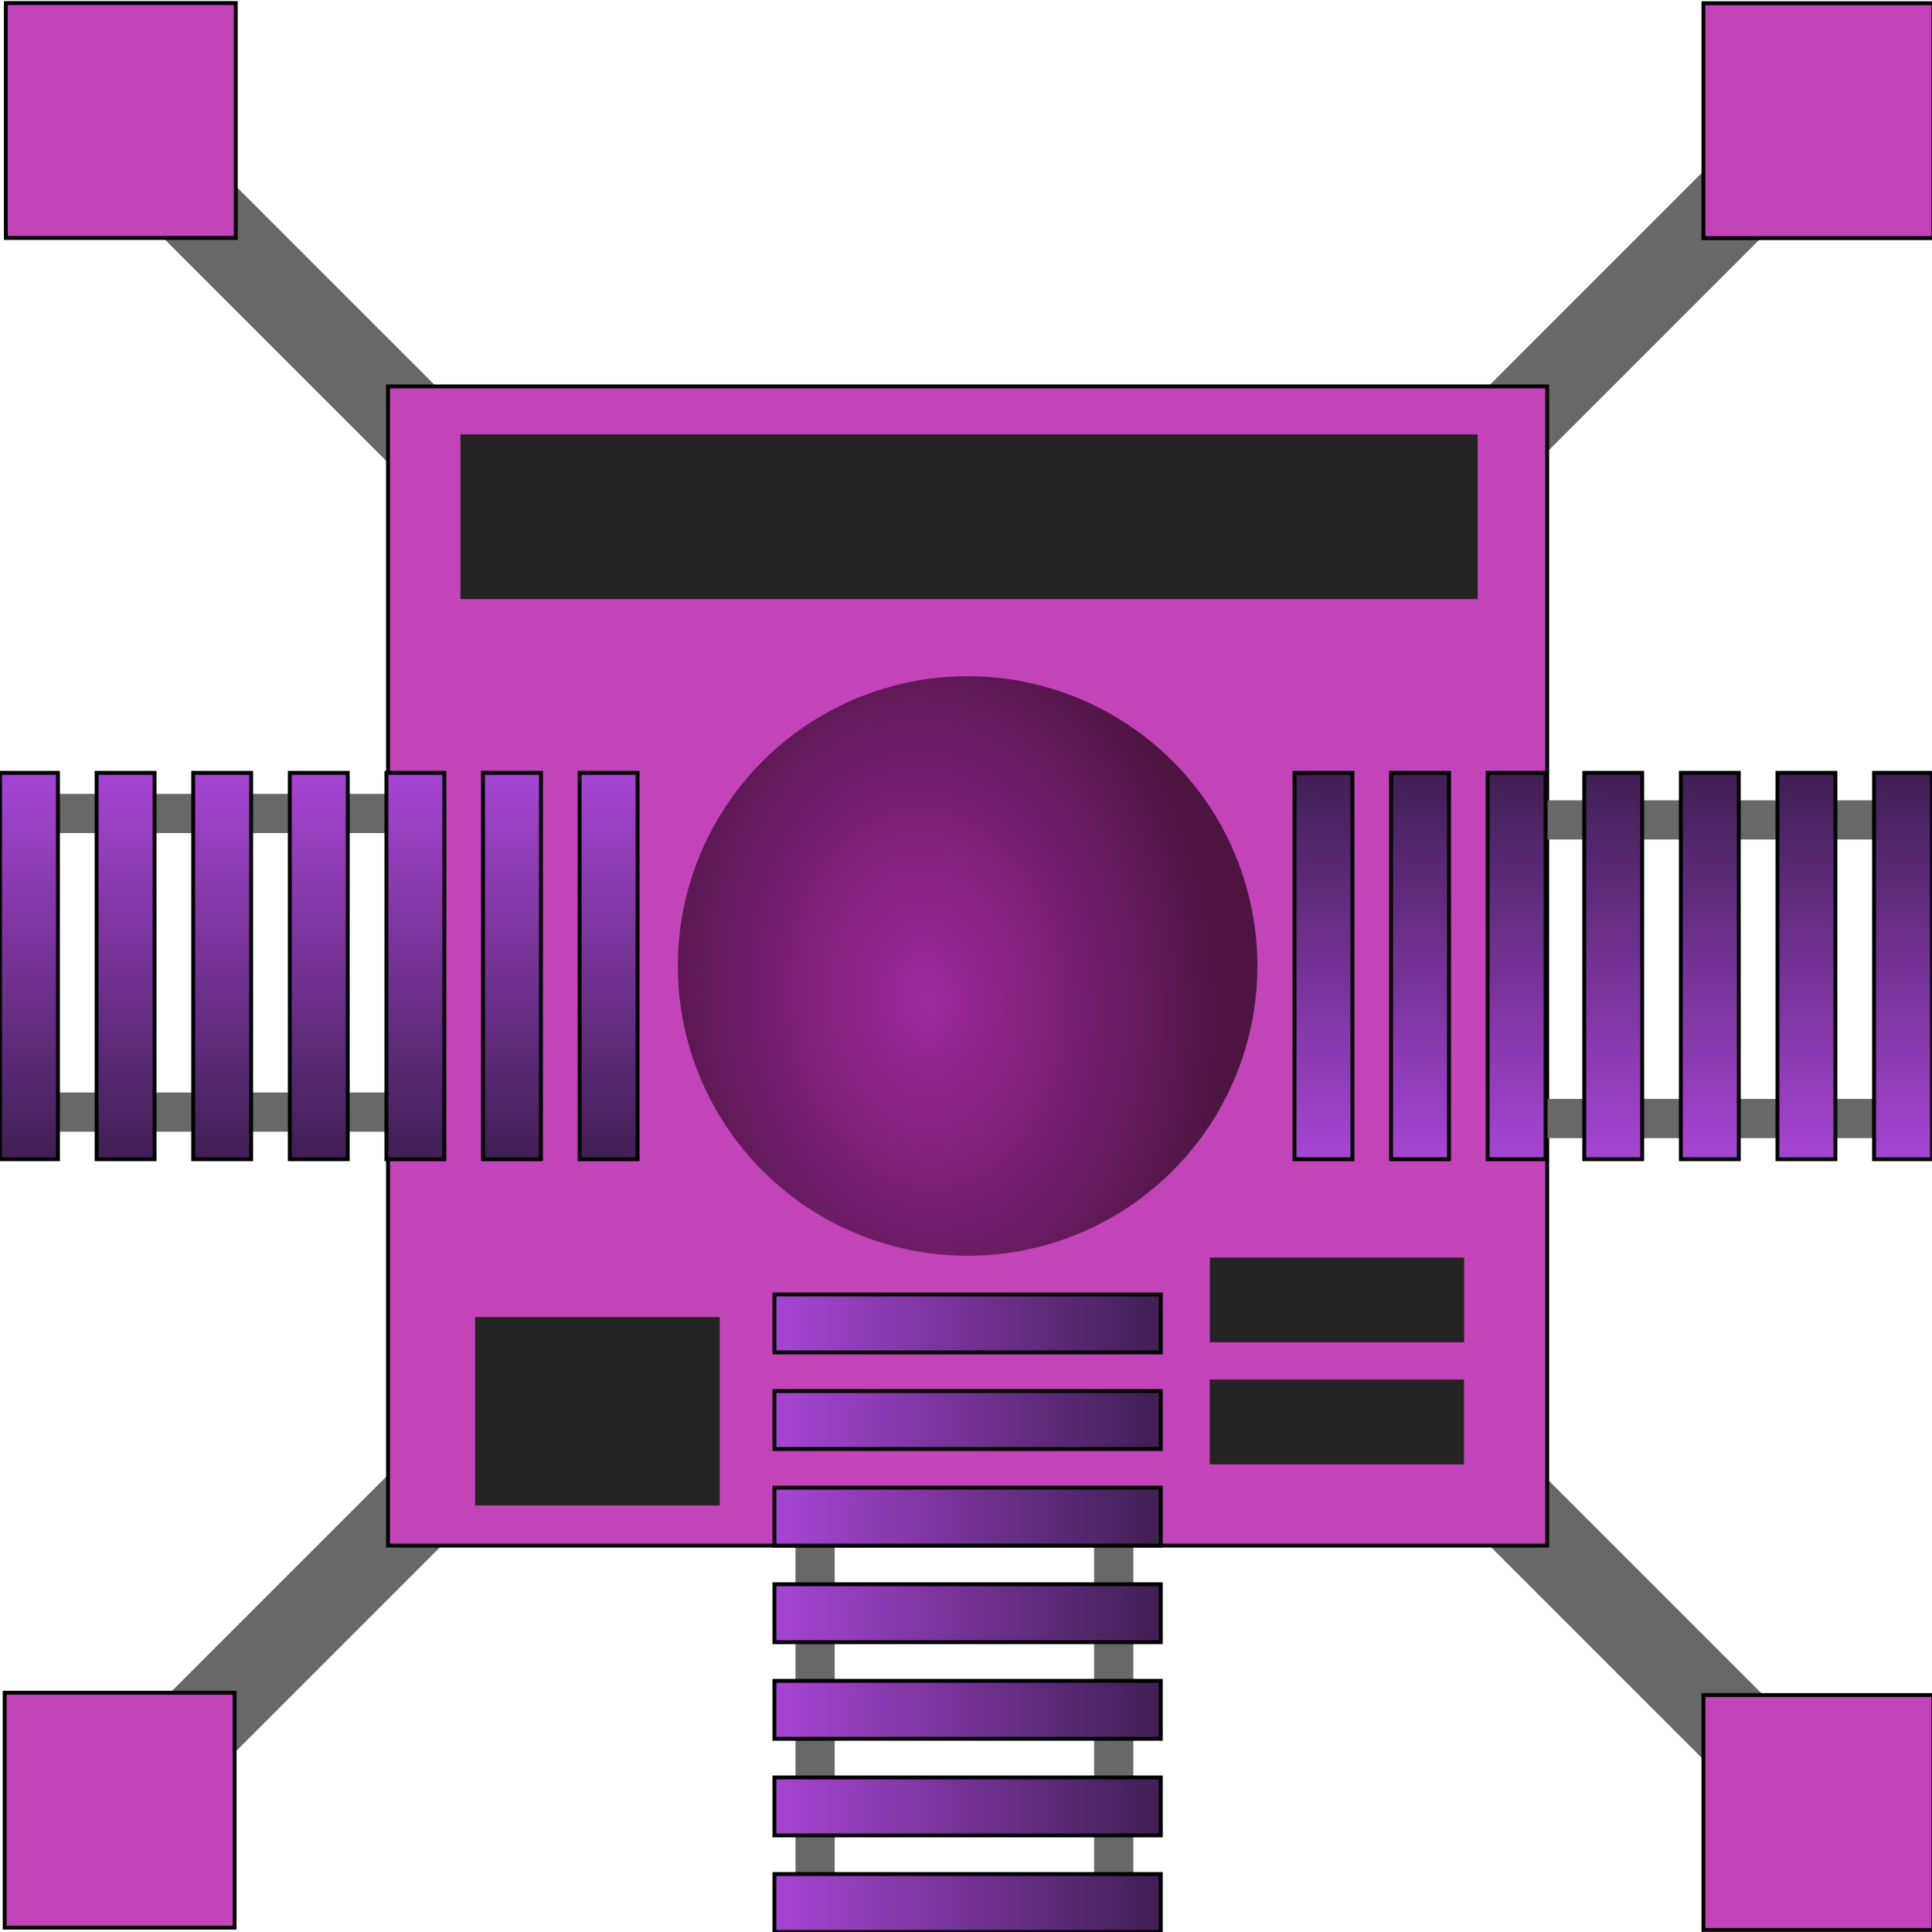 <?xml version="1.0" encoding="utf-8"?>
<svg viewBox="0 0 500 500" width="500" height="500" xmlns="http://www.w3.org/2000/svg">
  <defs>
    <radialGradient gradientUnits="userSpaceOnUse" cx="267.354" cy="234.037" r="103.929" id="gradient-0" gradientTransform="matrix(0.746, -0.056, 0.077, 1.036, -457.089, -485.91)">
      <stop offset="0" style="stop-color: rgb(158, 41, 158);"/>
      <stop offset="1" style="stop-color: rgb(77, 20, 65);"/>
    </radialGradient>
    <linearGradient gradientUnits="userSpaceOnUse" x1="252.806" y1="71.092" x2="252.806" y2="89.81" id="gradient-1" gradientTransform="matrix(-0.004, 0.801, -5.269, -0.011, 173.593, -617.78)">
      <stop offset="0" style="stop-color: rgb(165, 68, 210);"/>
      <stop offset="1" style="stop-color: rgb(63, 31, 83);"/>
    </linearGradient>
    <linearGradient gradientUnits="userSpaceOnUse" x1="252.806" y1="71.092" x2="252.806" y2="89.81" id="gradient-2" gradientTransform="matrix(-0.004, 0.801, -5.269, -0.011, 173.594, -642.78)">
      <stop offset="0" style="stop-color: rgb(165, 68, 210);"/>
      <stop offset="1" style="stop-color: rgb(63, 31, 83);"/>
    </linearGradient>
    <linearGradient gradientUnits="userSpaceOnUse" x1="252.806" y1="71.092" x2="252.806" y2="89.81" id="gradient-3" gradientTransform="matrix(-0.004, 0.801, -5.269, -0.011, 173.594, -667.78)">
      <stop offset="0" style="stop-color: rgb(165, 68, 210);"/>
      <stop offset="1" style="stop-color: rgb(63, 31, 83);"/>
    </linearGradient>
    <linearGradient gradientUnits="userSpaceOnUse" x1="252.806" y1="71.092" x2="252.806" y2="89.81" id="gradient-4" gradientTransform="matrix(-0.004, 0.801, -5.269, -0.011, 173.594, -692.78)">
      <stop offset="0" style="stop-color: rgb(165, 68, 210);"/>
      <stop offset="1" style="stop-color: rgb(63, 31, 83);"/>
    </linearGradient>
    <linearGradient gradientUnits="userSpaceOnUse" x1="252.806" y1="71.092" x2="252.806" y2="89.81" id="gradient-5" gradientTransform="matrix(-0.004, 0.801, -5.269, -0.011, 173.593, -592.78)">
      <stop offset="0" style="stop-color: rgb(165, 68, 210);"/>
      <stop offset="1" style="stop-color: rgb(63, 31, 83);"/>
    </linearGradient>
    <linearGradient gradientUnits="userSpaceOnUse" x1="252.806" y1="71.092" x2="252.806" y2="89.81" id="gradient-6" gradientTransform="matrix(-0.004, 0.801, -5.269, -0.011, 173.593, -567.78)">
      <stop offset="0" style="stop-color: rgb(165, 68, 210);"/>
      <stop offset="1" style="stop-color: rgb(63, 31, 83);"/>
    </linearGradient>
    <linearGradient gradientUnits="userSpaceOnUse" x1="252.806" y1="71.092" x2="252.806" y2="89.81" id="gradient-7" gradientTransform="matrix(-0.004, 0.801, -5.269, -0.011, 173.593, -542.78)">
      <stop offset="0" style="stop-color: rgb(165, 68, 210);"/>
      <stop offset="1" style="stop-color: rgb(63, 31, 83);"/>
    </linearGradient>
    <linearGradient gradientUnits="userSpaceOnUse" x1="252.806" y1="71.092" x2="252.806" y2="89.81" id="gradient-8" gradientTransform="matrix(-0.004, 0.801, -5.269, -0.011, 173.593, -617.78)">
      <stop offset="0" style="stop-color: rgb(165, 68, 210);"/>
      <stop offset="1" style="stop-color: rgb(63, 31, 83);"/>
    </linearGradient>
    <linearGradient gradientUnits="userSpaceOnUse" x1="252.806" y1="71.092" x2="252.806" y2="89.81" id="gradient-9" gradientTransform="matrix(-0.004, 0.801, -5.269, -0.011, 173.594, -642.78)">
      <stop offset="0" style="stop-color: rgb(165, 68, 210);"/>
      <stop offset="1" style="stop-color: rgb(63, 31, 83);"/>
    </linearGradient>
    <linearGradient gradientUnits="userSpaceOnUse" x1="252.806" y1="71.092" x2="252.806" y2="89.81" id="gradient-10" gradientTransform="matrix(-0.004, 0.801, -5.269, -0.011, 173.594, -667.78)">
      <stop offset="0" style="stop-color: rgb(165, 68, 210);"/>
      <stop offset="1" style="stop-color: rgb(63, 31, 83);"/>
    </linearGradient>
    <linearGradient gradientUnits="userSpaceOnUse" x1="252.806" y1="71.092" x2="252.806" y2="89.81" id="gradient-11" gradientTransform="matrix(-0.004, 0.801, -5.269, -0.011, 173.594, -692.78)">
      <stop offset="0" style="stop-color: rgb(165, 68, 210);"/>
      <stop offset="1" style="stop-color: rgb(63, 31, 83);"/>
    </linearGradient>
    <linearGradient gradientUnits="userSpaceOnUse" x1="252.806" y1="71.092" x2="252.806" y2="89.81" id="gradient-12" gradientTransform="matrix(-0.004, 0.801, -5.269, -0.011, 173.593, -592.78)">
      <stop offset="0" style="stop-color: rgb(165, 68, 210);"/>
      <stop offset="1" style="stop-color: rgb(63, 31, 83);"/>
    </linearGradient>
    <linearGradient gradientUnits="userSpaceOnUse" x1="252.806" y1="71.092" x2="252.806" y2="89.81" id="gradient-13" gradientTransform="matrix(-0.004, 0.801, -5.269, -0.011, 173.593, -567.78)">
      <stop offset="0" style="stop-color: rgb(165, 68, 210);"/>
      <stop offset="1" style="stop-color: rgb(63, 31, 83);"/>
    </linearGradient>
    <linearGradient gradientUnits="userSpaceOnUse" x1="252.806" y1="71.092" x2="252.806" y2="89.81" id="gradient-14" gradientTransform="matrix(-0.004, 0.801, -5.269, -0.011, 173.593, -542.78)">
      <stop offset="0" style="stop-color: rgb(165, 68, 210);"/>
      <stop offset="1" style="stop-color: rgb(63, 31, 83);"/>
    </linearGradient>
    <linearGradient gradientUnits="userSpaceOnUse" x1="252.806" y1="71.092" x2="252.806" y2="89.81" id="gradient-15" gradientTransform="matrix(-0.004, 0.801, -5.269, -0.011, 173.593, -617.78)">
      <stop offset="0" style="stop-color: rgb(165, 68, 210);"/>
      <stop offset="1" style="stop-color: rgb(63, 31, 83);"/>
    </linearGradient>
    <linearGradient gradientUnits="userSpaceOnUse" x1="252.806" y1="71.092" x2="252.806" y2="89.81" id="gradient-16" gradientTransform="matrix(-0.004, 0.801, -5.269, -0.011, 173.594, -642.78)">
      <stop offset="0" style="stop-color: rgb(165, 68, 210);"/>
      <stop offset="1" style="stop-color: rgb(63, 31, 83);"/>
    </linearGradient>
    <linearGradient gradientUnits="userSpaceOnUse" x1="252.806" y1="71.092" x2="252.806" y2="89.81" id="gradient-17" gradientTransform="matrix(-0.004, 0.801, -5.269, -0.011, 173.594, -667.78)">
      <stop offset="0" style="stop-color: rgb(165, 68, 210);"/>
      <stop offset="1" style="stop-color: rgb(63, 31, 83);"/>
    </linearGradient>
    <linearGradient gradientUnits="userSpaceOnUse" x1="252.806" y1="71.092" x2="252.806" y2="89.81" id="gradient-18" gradientTransform="matrix(-0.004, 0.801, -5.269, -0.011, 173.594, -692.78)">
      <stop offset="0" style="stop-color: rgb(165, 68, 210);"/>
      <stop offset="1" style="stop-color: rgb(63, 31, 83);"/>
    </linearGradient>
    <linearGradient gradientUnits="userSpaceOnUse" x1="252.806" y1="71.092" x2="252.806" y2="89.81" id="gradient-19" gradientTransform="matrix(-0.004, 0.801, -5.269, -0.011, 173.593, -592.78)">
      <stop offset="0" style="stop-color: rgb(165, 68, 210);"/>
      <stop offset="1" style="stop-color: rgb(63, 31, 83);"/>
    </linearGradient>
    <linearGradient gradientUnits="userSpaceOnUse" x1="252.806" y1="71.092" x2="252.806" y2="89.81" id="gradient-20" gradientTransform="matrix(-0.004, 0.801, -5.269, -0.011, 173.593, -567.78)">
      <stop offset="0" style="stop-color: rgb(165, 68, 210);"/>
      <stop offset="1" style="stop-color: rgb(63, 31, 83);"/>
    </linearGradient>
    <linearGradient gradientUnits="userSpaceOnUse" x1="252.806" y1="71.092" x2="252.806" y2="89.81" id="gradient-21" gradientTransform="matrix(-0.004, 0.801, -5.269, -0.011, 173.593, -542.78)">
      <stop offset="0" style="stop-color: rgb(165, 68, 210);"/>
      <stop offset="1" style="stop-color: rgb(63, 31, 83);"/>
    </linearGradient>
  </defs>
  <g transform="matrix(-1, 0, 0, -1, 498.709, 500)">
    <rect y="-130" width="125" height="125" style="fill: rgb(216, 216, 216);"/>
    <rect y="-130" width="125" height="125" style="fill: rgb(216, 216, 216);" x="375"/>
    <rect width="125" height="125" style="fill: rgb(216, 216, 216);" x="505"/>
    <rect width="125" height="125" style="fill: rgb(216, 216, 216);" x="-130"/>
    <rect width="125" height="125" style="fill: rgb(216, 216, 216);" x="-130" y="375"/>
    <rect width="125" height="125" style="fill: rgb(216, 216, 216);" y="505"/>
    <rect y="505" width="125" height="125" style="fill: rgb(216, 216, 216);" x="375"/>
    <rect width="125" height="125" style="fill: rgb(216, 216, 216);" x="505" y="375"/>
  </g>
  <rect x="-293.301" y="-498.344" width="10.145" height="112.604" style="fill: rgb(104, 104, 104);" transform="matrix(-1, 0, 0, -1, 0, 0)"/>
  <rect x="-216.016" y="-499.606" width="10.145" height="112.604" style="fill: rgb(104, 104, 104);" transform="matrix(-1, 0, 0, -1, 0, 0)"/>
  <rect x="108.883" y="29.733" width="22.76" height="112.604" style="fill: rgb(104, 104, 104);" transform="matrix(-0.707, 0.707, -0.707, -0.707, 566.759, 395.153)"/>
  <rect x="108.883" y="29.733" width="22.76" height="112.604" style="fill: rgb(104, 104, 104);" transform="matrix(0.707, 0.707, -0.707, 0.707, 58.271, 269.888)"/>
  <rect x="108.883" y="29.733" width="22.76" height="112.604" style="fill: rgb(104, 104, 104);" transform="matrix(-0.707, 0.707, -0.707, -0.707, 230.145, 63.331)"/>
  <rect x="108.883" y="29.733" width="22.76" height="112.604" style="fill: rgb(104, 104, 104);" transform="matrix(-0.707, -0.707, 0.707, -0.707, 450.477, 220.831)"/>
  <rect x="-400.418" y="-400" width="300" height="300" style="stroke: rgb(0, 0, 0); fill: rgb(195, 68, 184);" transform="matrix(-1, 0, 0, -1, 0, 0)"/>
  <circle style="fill: url(#gradient-0);" cx="-250.418" cy="-250" r="75" transform="matrix(-1, 0, 0, -1, 0, 0)"/>
  <rect x="-61.014" y="-61.584" width="59.503" height="60.796" style="stroke: rgb(0, 0, 0); fill: rgb(195, 68, 184);" transform="matrix(-1, 0, 0, -1, 0, 0)"/>
  <rect x="-500.349" y="-61.63" width="59.503" height="60.796" style="stroke: rgb(0, 0, 0); fill: rgb(195, 68, 184);" transform="matrix(-1, 0, 0, -1, 0, 0)"/>
  <rect x="-500.349" y="-499.467" width="59.503" height="60.796" style="stroke: rgb(0, 0, 0); fill: rgb(195, 68, 184);" transform="matrix(-1, 0, 0, -1, 0, 0)"/>
  <rect x="-60.714" y="-498.868" width="59.503" height="60.796" style="stroke: rgb(0, 0, 0); fill: rgb(195, 68, 184);" transform="matrix(-1, 0, 0, -1, 0, 0)"/>
  <rect x="-300.418" y="-425" width="100" height="15" style="stroke: rgb(0, 0, 0); fill: url(#gradient-1);" transform="matrix(-1, 0, 0, -1, 0, 0)"/>
  <rect x="-300.418" y="-450" width="100" height="15" style="stroke: rgb(0, 0, 0); fill: url(#gradient-2);" transform="matrix(-1, 0, 0, -1, 0, 0)"/>
  <rect x="-300.418" y="-475" width="100" height="15" style="stroke: rgb(0, 0, 0); fill: url(#gradient-3);" transform="matrix(-1, 0, 0, -1, 0, 0)"/>
  <rect x="-300.418" width="100" height="15" style="stroke: rgb(0, 0, 0); fill: url(#gradient-4);" transform="matrix(-1, 0, 0, -1, 0, 0)" y="-500"/>
  <rect x="-300.418" y="-400" width="100" height="15" style="stroke: rgb(0, 0, 0); fill: url(#gradient-5);" transform="matrix(-1, 0, 0, -1, 0, 0)"/>
  <rect x="-300.418" y="-375" width="100" height="15" style="stroke: rgb(0, 0, 0); fill: url(#gradient-6);" transform="matrix(-1, 0, 0, -1, 0, 0)"/>
  <rect x="-186.262" y="-389.609" width="63.312" height="48.748" style="fill: rgb(35, 35, 35);" transform="matrix(-1, 0, 0, -1, 0, 0)"/>
  <rect x="-378.877" y="-378.961" width="65.812" height="21.937" style="fill: rgb(35, 35, 35);" transform="matrix(-1, 0, 0, -1, 0, 0)"/>
  <rect x="-156.677" y="-380.781" width="42.615" height="263.248" style="fill: rgb(35, 35, 35);" transform="matrix(0, 1, -1, 0, 1.628, 269.111)"/>
  <rect x="-300.418" y="-350" width="100" height="15" style="stroke: rgb(0, 0, 0); fill: url(#gradient-7);" transform="matrix(-1, 0, 0, -1, 0, 0)"/>
  <rect x="-378.918" y="-347.378" width="65.812" height="21.937" style="fill: rgb(35, 35, 35);" transform="matrix(-1, 0, 0, -1, 0, 0)"/>
  <rect x="-293.301" y="-498.344" width="10.145" height="112.604" style="fill: rgb(104, 104, 104);" transform="matrix(0, 1, -1, 0, 0, 500.418)"/>
  <rect x="-216.016" y="-499.606" width="10.145" height="112.604" style="fill: rgb(104, 104, 104);" transform="matrix(0, 1, -1, 0, 0, 500.418)"/>
  <rect x="-300.418" y="-425" width="100" height="15" style="stroke: rgb(0, 0, 0); fill: url(#gradient-8);" transform="matrix(0, 1, -1, 0, 0, 500.418)"/>
  <rect x="-300.418" y="-450" width="100" height="15" style="stroke: rgb(0, 0, 0); fill: url(#gradient-9);" transform="matrix(0, 1, -1, 0, 0, 500.418)"/>
  <rect x="-300.418" y="-475" width="100" height="15" style="stroke: rgb(0, 0, 0); fill: url(#gradient-10);" transform="matrix(0, 1, -1, 0, 0, 500.418)"/>
  <rect x="-300.418" width="100" height="15" style="stroke: rgb(0, 0, 0); fill: url(#gradient-11);" transform="matrix(0, 1, -1, 0, 0, 500.418)" y="-500"/>
  <rect x="-300.418" y="-400" width="100" height="15" style="stroke: rgb(0, 0, 0); fill: url(#gradient-12);" transform="matrix(0, 1, -1, 0, 0, 500.418)"/>
  <rect x="-300.418" y="-375" width="100" height="15" style="stroke: rgb(0, 0, 0); fill: url(#gradient-13);" transform="matrix(0, 1, -1, 0, 0, 500.418)"/>
  <rect x="-300.418" y="-350" width="100" height="15" style="stroke: rgb(0, 0, 0); fill: url(#gradient-14);" transform="matrix(0, 1, -1, 0, 0, 500.418)"/>
  <rect x="-293.301" y="-498.344" width="10.145" height="112.604" style="fill: rgb(104, 104, 104);" transform="matrix(0, -1, 1, 0, 500, -0.418)"/>
  <rect x="-216.016" y="-499.606" width="10.145" height="112.604" style="fill: rgb(104, 104, 104);" transform="matrix(0, -1, 1, 0, 500, -0.418)"/>
  <rect x="-300.418" y="-425" width="100" height="15" style="stroke: rgb(0, 0, 0); fill: url(#gradient-15);" transform="matrix(0, -1, 1, 0, 500, -0.418)"/>
  <rect x="-300.418" y="-450" width="100" height="15" style="stroke: rgb(0, 0, 0); fill: url(#gradient-16);" transform="matrix(0, -1, 1, 0, 500, -0.418)"/>
  <rect x="-300.418" y="-475" width="100" height="15" style="stroke: rgb(0, 0, 0); fill: url(#gradient-17);" transform="matrix(0, -1, 1, 0, 500, -0.418)"/>
  <rect x="-300.418" width="100" height="15" style="stroke: rgb(0, 0, 0); fill: url(#gradient-18);" transform="matrix(0, -1, 1, 0, 500, -0.418)" y="-500"/>
  <rect x="-300.418" y="-400" width="100" height="15" style="stroke: rgb(0, 0, 0); fill: url(#gradient-19);" transform="matrix(0, -1, 1, 0, 500, -0.418)"/>
  <rect x="-300.418" y="-375" width="100" height="15" style="stroke: rgb(0, 0, 0); fill: url(#gradient-20);" transform="matrix(0, -1, 1, 0, 500, -0.418)"/>
  <rect x="-300.418" y="-350" width="100" height="15" style="stroke: rgb(0, 0, 0); fill: url(#gradient-21);" transform="matrix(0, -1, 1, 0, 500, -0.418)"/>
</svg>